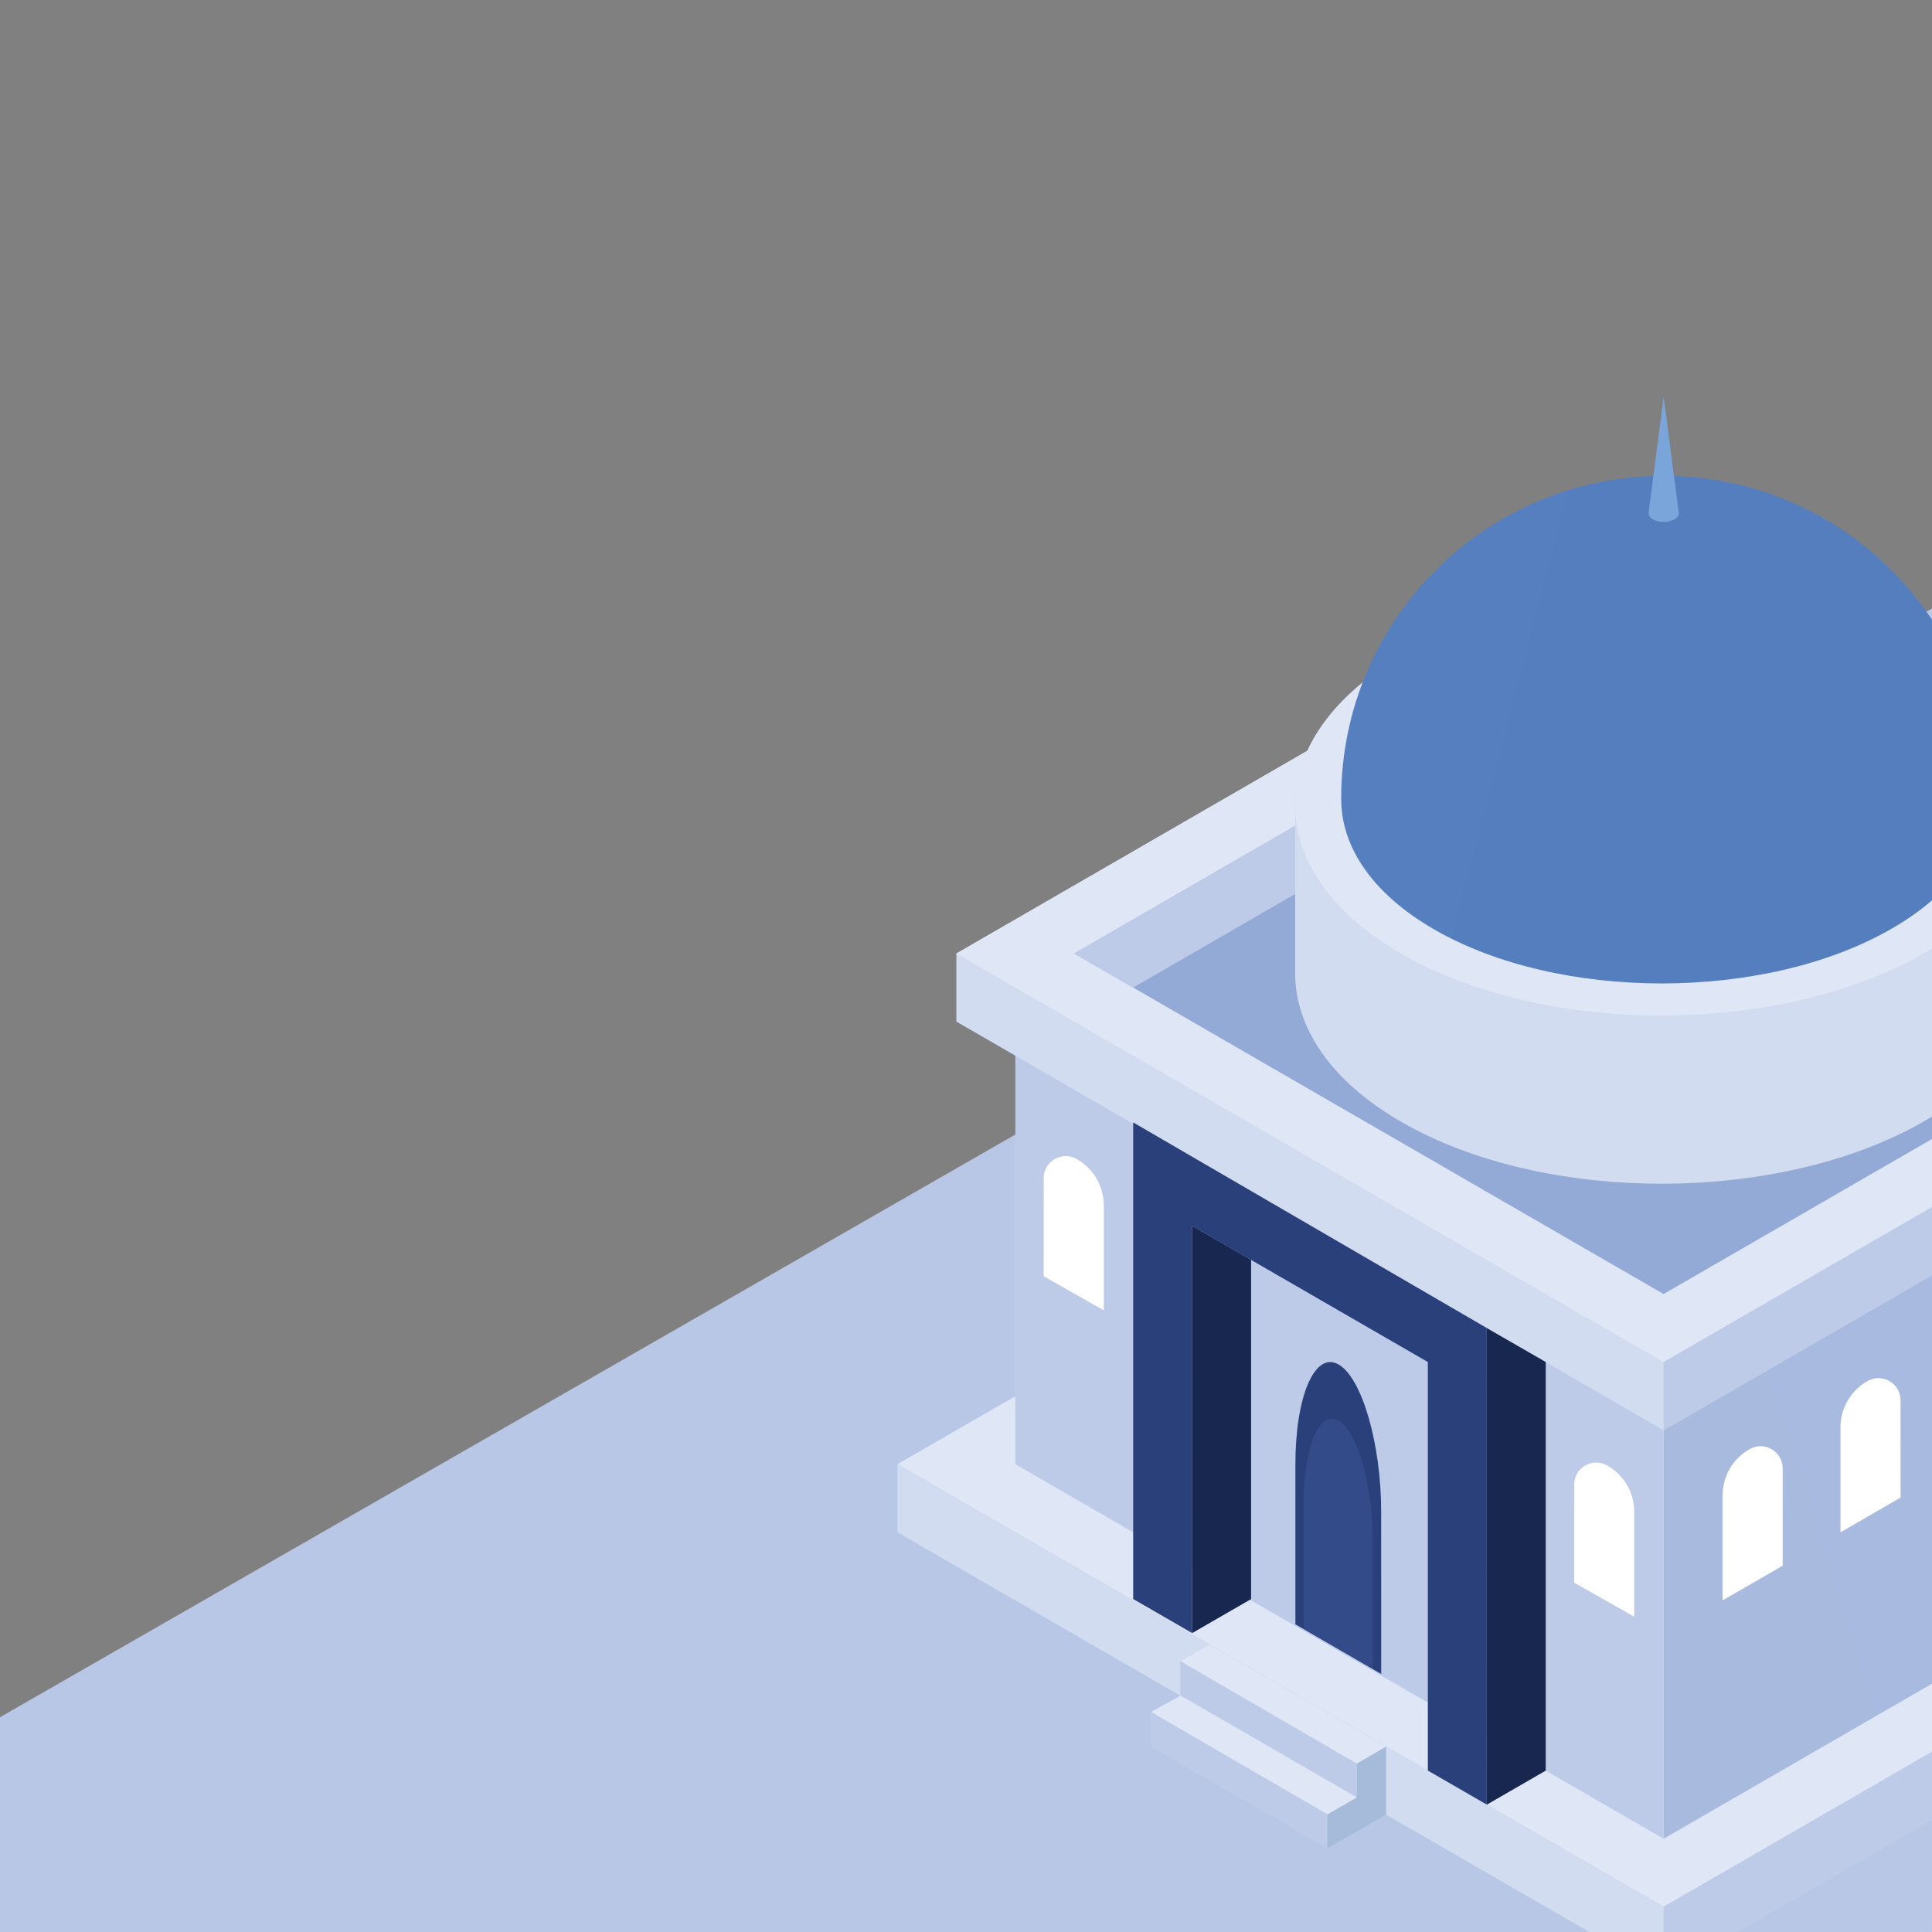<svg width="270" height="270" viewBox="0 0 270 270" fill="none" xmlns="http://www.w3.org/2000/svg"><rect x="0" y="0" width="270" height="270" fill="#808080" stroke="none"/><g clip-path="url(#a)"><path fill-rule="evenodd" clip-rule="evenodd" d="M0 239.984 270 85.033V270H0v-30.016Z" fill="url(#b)"/><path d="m125.418 204.623 107.069 61.861 107.095-61.861-107-61.805-107.164 61.805Z" fill="#DFE6F6"/><path d="M339.582 204.623v9.516L232.487 276v-9.516l107.095-61.861Z" fill="#BDCBE8"/><path d="M125.418 204.623v9.516L232.487 276v-9.516l-107.069-61.861Z" fill="#D2DCF1"/><path d="m232.487 256.968 90.621-52.345v-66.611l-90.621 52.338v66.618Z" fill="url(#c)"/><path d="M141.892 138.012v66.611l90.595 52.345V190.35l-90.595-52.338Z" fill="#BDCBE8"/><path d="M133.655 133.254v9.516l98.832 57.103 98.858-57.103v-9.516L232.5 76.159l-98.845 57.095Z" fill="#D2DCF1"/><path d="m133.655 133.254 98.832 57.096 98.858-57.096L232.5 76.159l-98.845 57.095Z" fill="#DFE6F6"/><path d="m150.129 133.255 82.358 47.587 82.384-47.587-82.371-47.58-82.371 47.58Z" fill="url(#d)"/><path d="m158.36 138.016 74.127-42.832.013-9.509-82.371 47.58 8.231 4.761Z" fill="#BDCBE8"/><path d="m314.871 133.255-8.244 4.761-74.14-42.832.013-9.509" fill="#BDCBE8"/><path d="m207.779 252.195-.005-66.608-49.408-28.725v66.607l8.237 4.757-.005-56.912 32.945 19.03v57.093l8.236 4.758Z" fill="#29407A"/><path d="m207.776 185.597.013 66.603 8.228-4.752v-57.106l-8.241-4.745Zm-41.173 42.63 8.237-4.751v-47.4l-8.242-4.762.005 56.913Z" fill="#172750"/><path d="M193.021 211.284c.002-9.512-2.694-18.79-5.992-20.618-3.298-1.827-5.996 4.459-5.996 13.972v22.364l11.993 6.939-.005-22.657Z" fill="#29407A"/><path d="M191.827 215.027c.002-7.617-2.157-15.048-4.799-16.511-2.641-1.464-4.802 3.571-4.802 11.189v17.91l9.605 5.557-.004-18.145Z" fill="#344B89"/><path d="M228.384 211.264v14.673l-8.399-4.76.008-13.69c.002-2.351 2.526-3.838 4.581-2.696a7.4 7.4 0 0 1 3.81 6.473Zm-74.133-42.821v14.673l-8.4-4.761.009-13.689c.001-2.352 2.525-3.838 4.58-2.697a7.403 7.403 0 0 1 3.811 6.474Zm86.486 40.54v14.672l8.399-4.85-.008-13.6c-.001-2.351-2.525-3.837-4.581-2.696a7.405 7.405 0 0 0-3.81 6.474Zm16.474-9.516v14.673l8.4-4.85-.009-13.6c-.001-2.351-2.525-3.837-4.58-2.696a7.401 7.401 0 0 0-3.811 6.473Z" fill="#fff"/><path d="m169.088 229.868-4.139 2.279 24.673 14.322 4.091-2.376-24.625-14.225Z" fill="#DFE6F6"/><path d="M164.949 232.147v4.779l24.666 14.247.007-4.704-24.673-14.322Z" fill="#BDCBE8"/><path d="m164.985 236.978-4.143 2.278 24.673 14.322 4.096-2.375-24.626-14.225Z" fill="#DFE6F6"/><path d="M160.842 239.256v4.817l24.666 14.248.007-4.743-24.673-14.322Z" fill="#BDCBE8"/><path d="m189.622 246.469-.003 4.736-4.104 2.373-.007 4.743 4.103-2.375.004-.038v.045l4.098-2.377v-9.483l-4.091 2.376Z" fill="#A6BBDA"/><path d="M283.997 112.335v-.031c.063-7.575-4.866-15.145-14.808-20.888-19.917-11.505-52.729-11.505-72.916 0-10.1 5.757-15.196 13.349-15.269 20.942v23.501c-.076 7.584 4.86 15.169 14.826 20.925 19.943 11.52 52.755 11.52 72.916 0 10.076-5.757 15.166-13.341 15.251-20.925v-23.524Z" fill="url(#e)"/><path d="M195.83 133.279c-19.943-11.52-19.743-30.357.444-41.862 20.186-11.505 52.998-11.505 72.915 0 19.918 11.505 19.718 30.342-.443 41.862-20.161 11.519-52.974 11.519-72.916 0Z" fill="#DFE6F6"/><path d="M277.54 111.46c-.025 6.675-4.481 13.359-13.344 18.419-17.636 10.078-46.342 10.078-63.788 0-8.575-4.953-12.892-11.447-12.965-17.974-.009-.115-.009-.231-.009-.338 0-24.888 20.173-45.07 45.057-45.07 24.761 0 44.859 19.993 45.041 44.716.008.082.008.165.008.247Z" fill="url(#f)"/><path d="m232.5 55.444-2.118 16.274c-.003.311.2.624.61.86.82.474 2.17.474 2.999 0 .414-.236.623-.549.627-.86L232.5 55.444Z" fill="#7AA5DA"/><path d="M232.487 190.35v9.523l98.858-57.103v-9.516l-98.858 57.096Z" fill="#BDCBE8"/></g><defs><linearGradient id="b" x1="-36520.2" y1="-2704.29" x2="7502.83" y2="37240.5" gradientUnits="userSpaceOnUse"><stop stop-color="#93A9D6"/><stop offset="1" stop-color="#E0E7F7"/></linearGradient><linearGradient id="c" x1="7481.1" y1="4665.67" x2="-11526.3" y2="10630.9" gradientUnits="userSpaceOnUse"><stop stop-color="#93A9D6"/><stop offset="1" stop-color="#E0E7F7"/></linearGradient><linearGradient id="d" x1="7038.86" y1="5454.92" x2="-1598.47" y2="19421.9" gradientUnits="userSpaceOnUse"><stop stop-color="#93A9D6"/><stop offset="1" stop-color="#E0E7F7"/></linearGradient><linearGradient id="e" x1="10008.9" y1="6582.53" x2="-1913.68" y2="6582.53" gradientUnits="userSpaceOnUse"><stop stop-color="#93A9D6"/><stop offset="1" stop-color="#E0E7F7"/></linearGradient><linearGradient id="f" x1="-5492.51" y1="2295.71" x2="10691.4" y2="6521.43" gradientUnits="userSpaceOnUse"><stop stop-color="#6BA3DE"/><stop offset="1" stop-color="#202873"/></linearGradient><clipPath id="a"><path fill="#fff" d="M0 0h270v270H0z"/></clipPath></defs></svg>